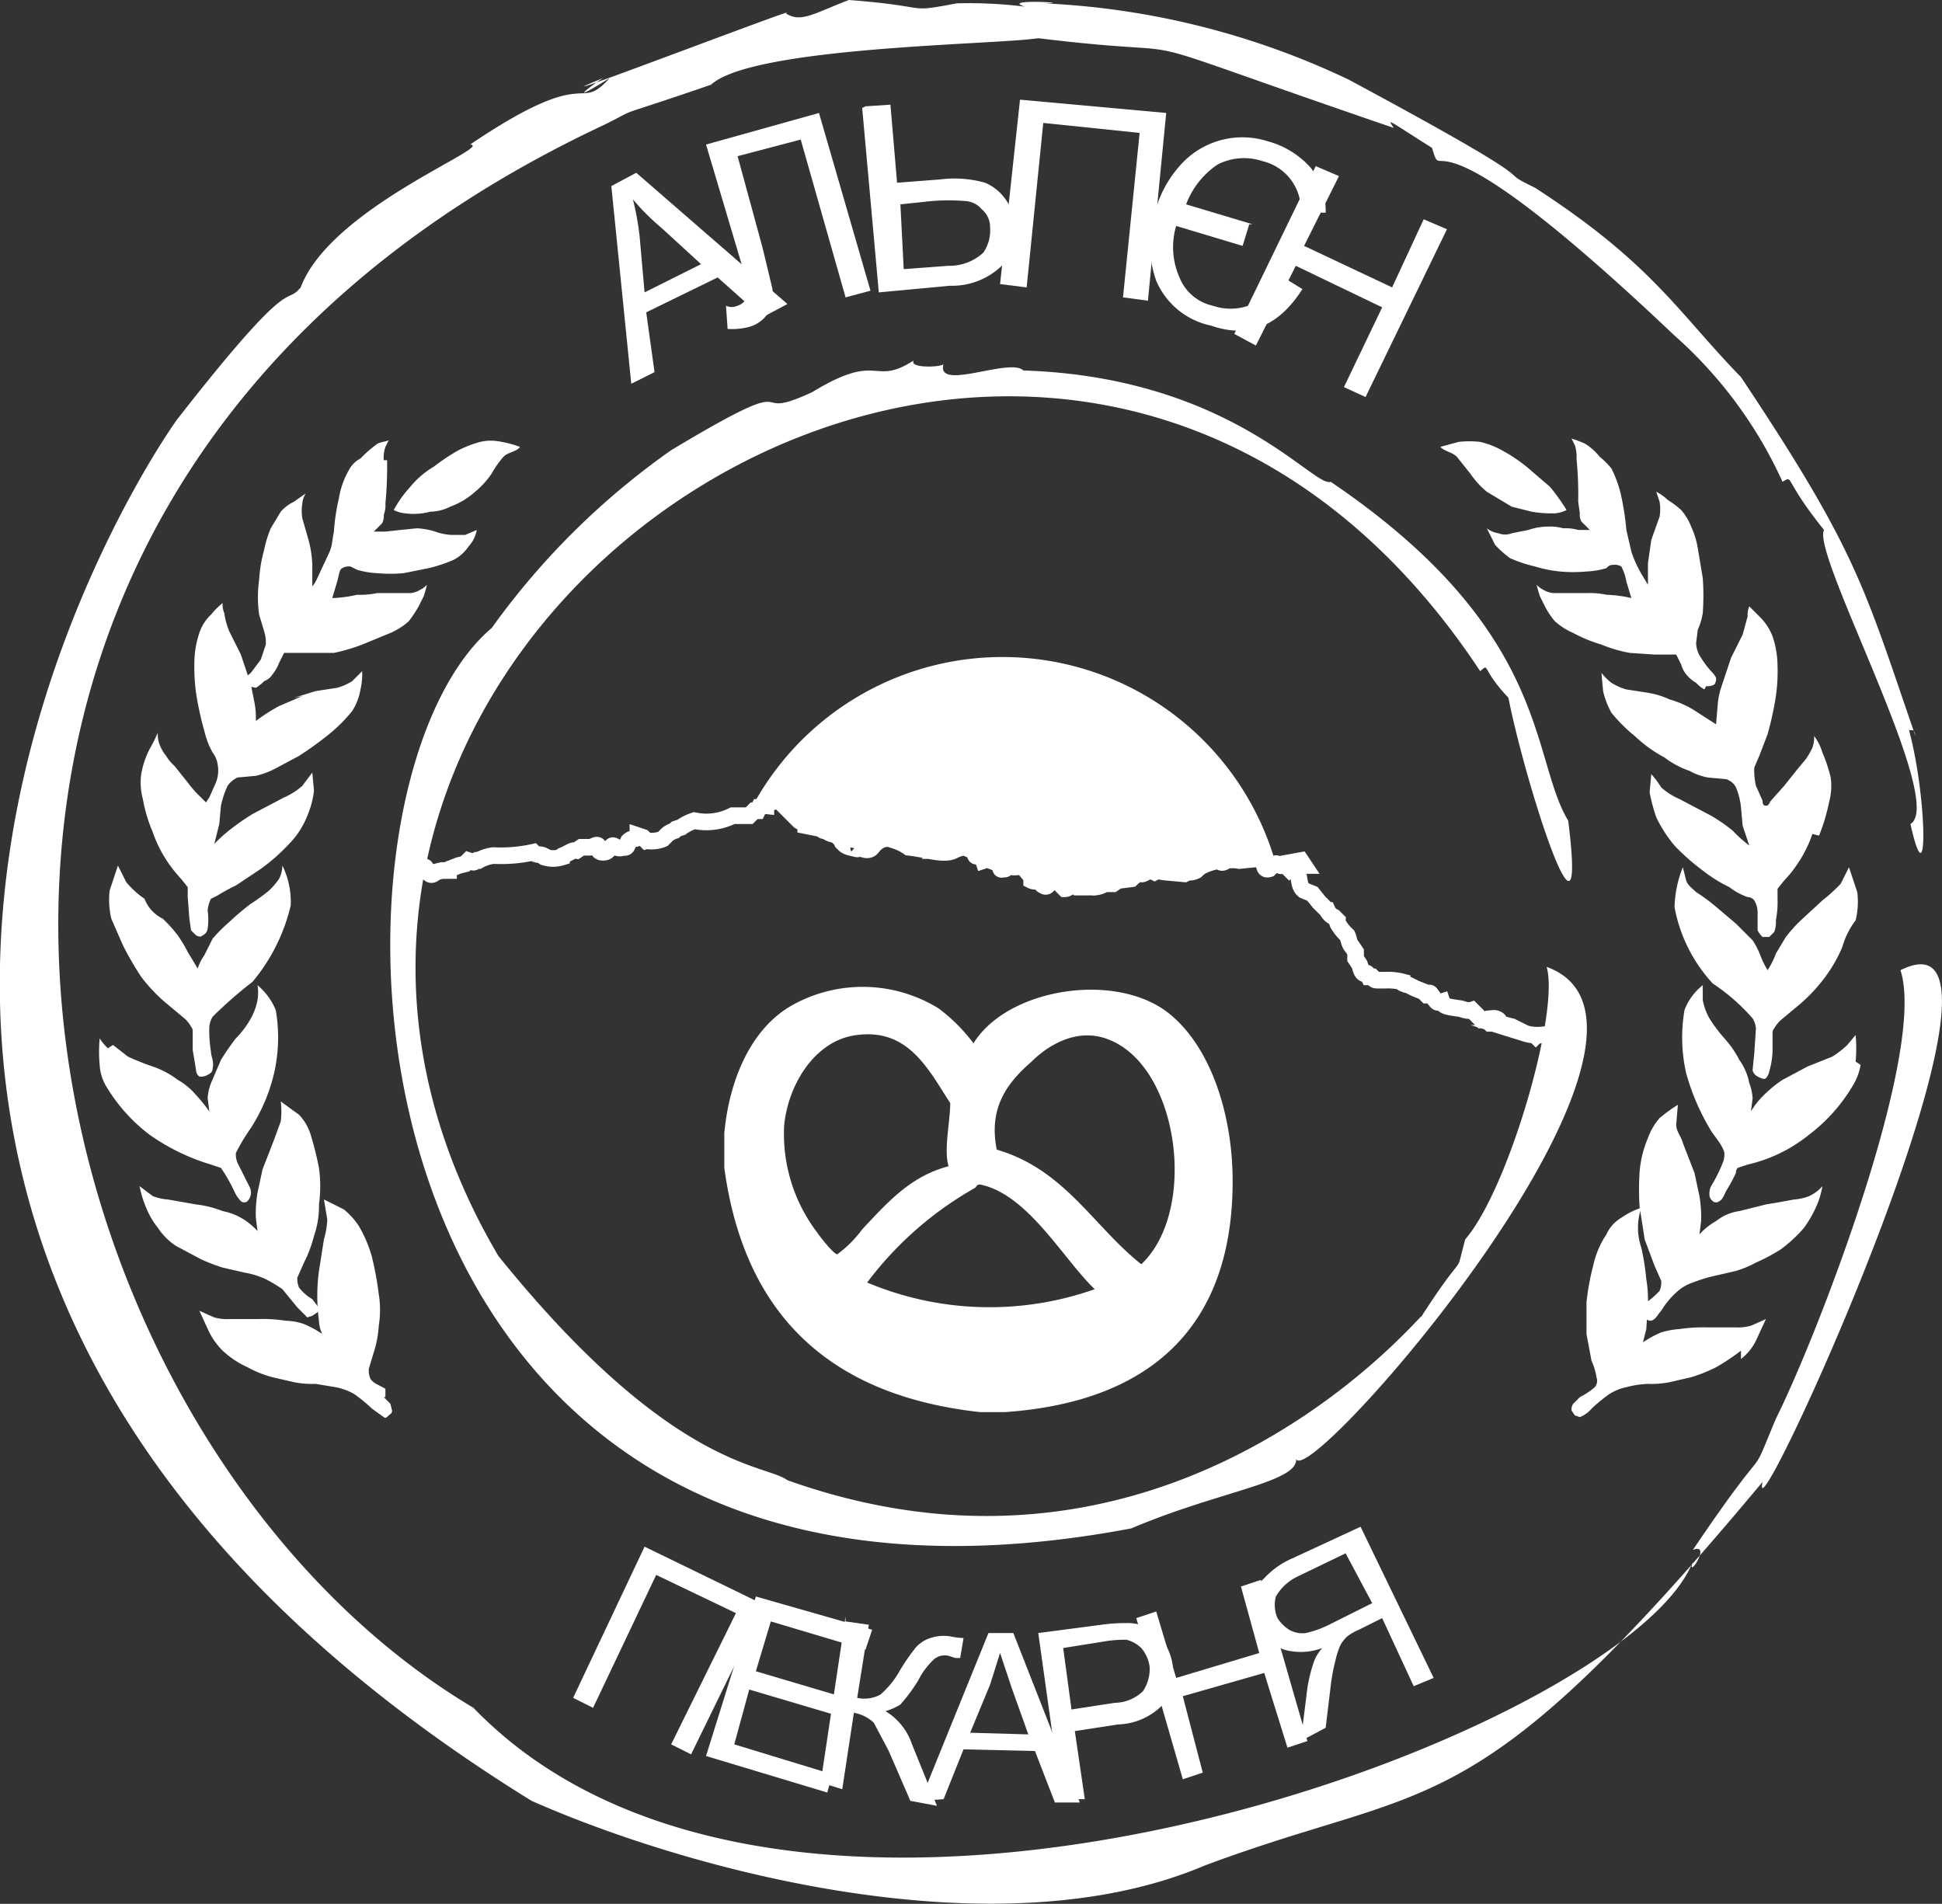 <svg xmlns="http://www.w3.org/2000/svg" viewBox="0 0 116.9 114.6"><rect x="0" y="0" width="116.9" height="114.6" fill="#333333" stroke="none"/><path fill="#fff" d="M29.6 28.5a5.2 5.2 0 01-1 1.1 4.6 4.6 0 01-1.5.9 2.7 2.7 0 01-1.2.3 3.8 3.8 0 01-1.5.1 1.9 1.9 0 01-.7-.2 7.1 7.1 0 011-1.4 5.3 5.3 0 011.4-1.2 13 13 0 011.5-1 7 7 0 011.3-.5 2.9 2.9 0 011.3 0 6.2 6.2 0 011.1.3c-.2.3-.7.3-1 .6a6 6 0 00-.7 1z"/><path fill="#fff" d="M23.3 27.7a22.6 22.6 0 01-.1 2.6 1.7 1.7 0 01-.1.7.9.9 0 01-.1.5l-.5.5h.7l.9-.1 1-.1a4.3 4.3 0 011.1.2 3.5 3.5 0 001 .2h.8l.7-.3a2 2 0 01-.5 1 2.4 2.4 0 01-.9.8 8.8 8.8 0 01-1.5.5l-1.5.3a8.5 8.5 0 01-1.6 0 5 5 0 01-1.2-.2l-.4-.2a.8.8 0 00-.5.1c-.2.1-.2.5-.3.8l-.3 1a7.7 7.7 0 001.5-.2 4.9 4.9 0 001.2-.1h2a1.4 1.4 0 00.6-.2 1.4 1.4 0 00.4-.3 6.4 6.4 0 01-.2.7l-.3.6a7 7 0 01-.6.9 4.1 4.1 0 01-1.1.7l-1.7.7a11 11 0 01-1.7.5h-3l-.3.6a2.5 2.5 0 01-.4.7 1 1 0 01-.5.4 2.2 2.2 0 01-.5.4l-.5-.1a.6.6 0 01-.1-.4c0-.2.2-.3.3-.4l.6-.8.3-.9a2.2 2.2 0 00-.1-.8l-.3-1a7.4 7.4 0 010-2.1 8.4 8.4 0 01.3-1.8 6.5 6.5 0 01.4-1.3l.6-1a2.4 2.4 0 01.8-.6l.7-.5a1.4 1.4 0 00-.2.6 2.7 2.7 0 000 .9l.4 1.4a6.8 6.8 0 01.2 1.4v1.3a2.2 2.2 0 00.3-.5l.7-1.5c.2-.4.2-.8.3-1.3a12 12 0 01.3-2 5 5 0 01.6-1.7 1.6 1.6 0 01.7-.7 6.5 6.5 0 01.9-.8c.2-.2.6-.2.8-.3l-.2.4a2 2 0 00-.1.8z"/><path fill="#fff" d="M17.7 42l1.3-.4 1.3-.2a3.5 3.5 0 00.9-.4l.6-.6a4.1 4.1 0 01-.1 1.1 3.5 3.5 0 01-.5 1.3 9.3 9.3 0 01-1.4 1.4 20.3 20.3 0 01-1.8 1.3l-1.5.8a4.9 4.9 0 01-1.1.4l-1.1.1a1.5 1.5 0 00-.6.5 5.6 5.6 0 00-.4 1.2l-.1 1.1-.3 1.2a9 9 0 011-.9 14.6 14.6 0 011.3-.9l1.9-1a4.1 4.1 0 001.1-.7l.6-.8.1 1.1a5.4 5.4 0 01-.4 1.5 5 5 0 01-1.1 1.7 11.4 11.4 0 01-1.7 1.5l-1.5 1a11 11 0 00-1.1.6l-.4.2a1.9 1.9 0 00-.2.7 4 4 0 010 1.1.5.5 0 01-.3.4c-.1.1-.2.1-.4 0l-.3-.3-.1-.7-.1-1.3v-.6l-.4-.5a8.7 8.7 0 01-.8-1 7.6 7.6 0 01-.9-1.8 9 9 0 01-.6-2 3.8 3.8 0 01-.1-1.5 5.3 5.3 0 01.5-1.5 9.3 9.3 0 00.5-1 1.7 1.7 0 00.1.7 2.5 2.5 0 00.4.7 2.6 2.6 0 00.5.6l.8 1a6.5 6.5 0 00.8.9l.3.3.2-.3.4-.9a2 2 0 00.1-1.1 1.5 1.5 0 00-.3-.7 5 5 0 01-.5-1.3 19 19 0 01-.5-2.3 11.5 11.5 0 01-.1-1.8 5.7 5.7 0 01.3-1.8 2.6 2.6 0 01.7-1.1 4.6 4.6 0 01.7-.7 1.3 1.3 0 00.1.6 4.5 4.5 0 00.3 1.1l.7 1.4.6 1.8.2 1a4.9 4.9 0 01.1 1.2 11 11 0 011.4-.9l1.4-.6z"/><path fill="#fff" d="M9.8 55.3a9 9 0 01.9 1 8.8 8.8 0 01.6 1l.6 1a3 3 0 01.4-.8l.5-1a9.4 9.4 0 011-1 15 15 0 011.3-1.1 10.5 10.5 0 001.1-.8 4.3 4.3 0 00.6-.7 1.9 1.9 0 00.2-.8 5 5 0 01.5 2.4 11.1 11.1 0 01-2.3 4.6 25.7 25.7 0 00-2.4 2.1 1.4 1.4 0 00-.2.6 7.6 7.6 0 00.1 1.5c0 .3.2.6.1 1 0 .2-.1.3-.3.4a.8.8 0 01-.5.1.5.5 0 01-.2-.4l-.2-1.2v-1.1a.4.4 0 00-.1-.3 1.8 1.8 0 00-.4-.5l-1.2-1a10 10 0 01-1.4-1.5 18.6 18.6 0 01-1.1-1.9l-.7-1.6a5 5 0 01-.1-1.7l.5-1.5.5 1a5.2 5.2 0 001.1 1 2.2 2.2 0 001.1 1.2z"/><path fill="#fff" d="M6.8 62.9l.9.7a15.6 15.6 0 001.5.6 5.3 5.3 0 011.5.8 4 4 0 011 .8 10.6 10.6 0 01.9 1.1l-.1-.8a3 3 0 01.2-.9l.6-1.4a14.6 14.6 0 01.9-1.3 5.4 5.4 0 00.9-1.2 3.6 3.6 0 00.4-1.1 2.7 2.7 0 000-.9 3.9 3.9 0 011.1 1.5 9.7 9.7 0 01-.1 3.8 10.6 10.6 0 01-1.4 3.3 12 12 0 00-.9 1.5 1.3 1.3 0 00.1.6l.7 1.4a.8.8 0 01.1.5.8.8 0 01-.2.4.3.3 0 01-.4 0 2 2 0 01-.4-.6 11 11 0 00-.6-1.1l-.2-.3-.6-.2A12.7 12.7 0 019 68.3a10.2 10.2 0 01-2.6-2.9 2.8 2.8 0 01-.4-1.3 8.5 8.5 0 010-1.6 2.6 2.6 0 00.5.6z"/><path fill="#fff" d="M9.5 73.9a4.7 4.7 0 01-.7-1.2 6.5 6.5 0 01-.4-1.3l.8.6a3 3 0 00.9.2l1.7.3a6.2 6.2 0 011.6.4 3.6 3.6 0 011.1.4 4 4 0 011 .8l-.1-.8a7.6 7.6 0 01.1-1.5l.3-1.4.7-1.8.4-1.1a4.8 4.8 0 000-1.2l1.1.8a3 3 0 01.7 1.2 19.4 19.4 0 01.5 2 8 8 0 010 2.2 5.4 5.4 0 01-.3 1.9 7.6 7.6 0 01-.6 1.6l-.4.9a1.3 1.3 0 00.1.6 2.7 2.7 0 00.8.7l.3.4c.1.1.1.3 0 .4l-.3.2-.3.1-.6-.6-.9-1.1a8.8 8.8 0 00-1-.6 5 5 0 00-1.3-.4l-1.3-.3a11.2 11.2 0 01-1.3-.5l-1.5-.8a3.8 3.8 0 01-1.1-1.1z"/><path fill="#fff" d="M23.1 84.1l.4.4.1.4c0 .2-.1.2-.2.3s-.2.2-.3.1l-.7-.5a8.7 8.7 0 00-1.1-.9 3.6 3.6 0 00-1.1-.4l-1.2-.2a5.7 5.7 0 01-1.3-.1l-1.3-.3a6.7 6.7 0 01-1.5-.6 5.6 5.6 0 01-1.5-1 4.4 4.4 0 01-.8-1.1l-.6-1.3.9.4a2.8 2.8 0 00.9.1h1.7a9.2 9.2 0 011.7.1 3.6 3.6 0 011.1.2 6 6 0 011.1.6 1.9 1.9 0 01-.2-.8 11.3 11.3 0 010-3l.3-1.9a5 5 0 00.2-1.2l-.2-1.2 1.2.6a4.3 4.3 0 01.9 1 7.7 7.7 0 01.8 1.9 20.7 20.7 0 01.4 2.2 6 6 0 010 1.9 6.5 6.5 0 01-.3 1.6l-.3 1a1.3 1.3 0 00.1.6c.2.3.6.4.9.6v.5zM92.2 30.8l-1.2-.3-1.5-.9a5.2 5.2 0 01-1-1.1l-.8-1c-.3-.3-.7-.3-1-.6l1.1-.3a5.7 5.7 0 011.3 0 5 5 0 011.3.5 9.7 9.7 0 011.5 1l1.4 1.2a12.1 12.1 0 011 1.4 1.9 1.9 0 01-.7.2 7 7 0 01-1.4-.1z"/><path fill="#fff" d="M102.6 41.5a1.8 1.8 0 01-.5-.4 1.8 1.8 0 01-.5-.4 1.6 1.6 0 01-.4-.7l-.3-.6h-1.3l-1.5-.1a8.4 8.4 0 01-1.7-.5 8.7 8.7 0 01-1.7-.7 4.1 4.1 0 01-1.1-.7 4.7 4.7 0 01-.6-.9l-.3-.6a6.4 6.4 0 01-.2-.7 1.4 1.4 0 00.4.3 1.4 1.4 0 00.6.2h2a4.9 4.9 0 011.2.1 7.7 7.7 0 011.5.2l-.3-1a3.2 3.2 0 00-.3-.9.8.8 0 00-.5-.1.5.5 0 00-.4.2 5 5 0 01-1.2.2 8.5 8.5 0 01-1.6 0 8 8 0 01-1.5-.3 8.8 8.8 0 01-1.5-.5 6.5 6.5 0 01-.9-.8l-.5-1a1.5 1.5 0 00.7.3 1.1 1.1 0 00.8 0l1-.2a3.6 3.6 0 011.1-.2 3 3 0 011 .1 2.8 2.8 0 01.9.1h.7l-.5-.5a.8.8 0 01-.1-.5l-.1-.7a22.6 22.6 0 00-.1-2.6 2.2 2.2 0 00-.1-.8l-.2-.4a6.9 6.9 0 01.8.3 3.5 3.5 0 01.9.8 4.6 4.6 0 01.7.7 7 7 0 01.6 1.7 16.2 16.2 0 01.3 2l.3 1.3a6.9 6.9 0 00.7 1.5l.3.5v-1.3l.2-1.4.5-1.4a2.7 2.7 0 000-.9l-.2-.6a3 3 0 01.7.5 5.5 5.5 0 01.8.6 3.3 3.3 0 01.6 1 5 5 0 01.4 1.3l.3 1.8a14.7 14.7 0 010 2.1 3.8 3.8 0 01-.3 1l-.1.8a1.6 1.6 0 00.3.9 5.5 5.5 0 00.6.8 1.4 1.4 0 01.3.4.6.6 0 01-.1.4.8.8 0 01-.5.1z"/><path fill="#fff" d="M109.1 50.2a7.6 7.6 0 01-.9 1.8 7 7 0 01-.8 1l-.4.5v.6a5.7 5.7 0 01-.1 1.3 1.7 1.7 0 01-.1.7l-.3.3h-.4a1.4 1.4 0 01-.3-.4v-1.1a1.4 1.4 0 00-.2-.7.5.5 0 00-.4-.2 3.9 3.9 0 01-1.1-.6 8.6 8.6 0 01-1.6-1 13 13 0 01-1.7-1.5 8.2 8.2 0 01-1.1-1.7 11.3 11.3 0 01-.4-1.5l.1-1.1a5.5 5.5 0 01.6.8 4.1 4.1 0 001.1.7l1.9 1a10.1 10.1 0 011.3.9 9 9 0 001 .9l-.4-1.2-.1-1.1a4.2 4.2 0 00-.3-1.2 1 1 0 00-.6-.5l-1.1-.1a3.6 3.6 0 01-1.1-.4 5.3 5.3 0 01-1.5-.8 8.3 8.3 0 01-1.8-1.3 9.3 9.3 0 01-1.4-1.4 5 5 0 01-.5-1.3l-.1-1.1a3.4 3.4 0 00.6.6 3.5 3.5 0 00.9.4l1.3.2a5 5 0 011.3.4 6 6 0 011.4.6l1.4.9.1-1.2a4.4 4.4 0 01.2-1l.6-1.8.7-1.4.3-1.1a1.3 1.3 0 01.1-.6l.7.7a3.4 3.4 0 01.7 1.1 5.7 5.7 0 01.3 1.8 10.3 10.3 0 01-.1 1.8 19 19 0 01-.5 2.3l-.5 1.3-.3.7a4.1 4.1 0 00.1 1.1l.4.9c0 .1 0 .3.2.3s.2-.2.3-.3l.8-.9.8-1 .5-.6a4.3 4.3 0 00.4-.7 1.7 1.7 0 00.1-.7 3.1 3.1 0 01.5 1 8.8 8.8 0 01.5 1.5 3.8 3.8 0 01-.1 1.5 11.7 11.7 0 01-.6 2z"/><path fill="#fff" d="M110.9 57a8.6 8.6 0 01-1.1 1.9 10 10 0 01-1.4 1.5l-1.2 1a2.2 2.2 0 00-.4.5.4.4 0 00-.1.3v1.1a5 5 0 01-.2 1.2.8.8 0 01-.2.4c-.1.1-.3 0-.5-.1s-.3-.3-.3-.4l.1-1 .1-1.5a1.4 1.4 0 00-.2-.6 12 12 0 00-2.4-2.1 9.2 9.2 0 01-2.3-4.6 6.9 6.9 0 01.5-2.4l.2.8c.1.3.4.5.6.7a10.5 10.5 0 011.1.8l1.3 1.1 1 1a4.7 4.7 0 01.5 1 5.9 5.9 0 00.4.8 4.7 4.7 0 00.5-1l.6-1a9 9 0 01.9-1l1.3-1.2a10 10 0 001.1-1l.5-1 .5 1.5a4.7 4.7 0 01-.1 1.7 4.8 4.8 0 00-.8 1.6z"/><path fill="#fff" d="M112 64.1a3.5 3.5 0 01-.5 1.3 10.2 10.2 0 01-2.6 2.9 9.1 9.1 0 01-3.7 1.8l-.6.2a.4.4 0 00-.1.3 11 11 0 01-.6 1.1c-.1.2-.2.5-.4.6a.3.3 0 01-.4 0 .5.5 0 01-.2-.4 1 1 0 01.1-.5 9.1 9.1 0 00.7-1.4 1.3 1.3 0 00.1-.6c-.1-.5-.7-1.1-.9-1.5a13.7 13.7 0 01-1.4-3.3 9.7 9.7 0 01-.1-3.8 3.5 3.5 0 011.1-1.5v.9a3.6 3.6 0 00.4 1.1 9.4 9.4 0 00.9 1.2 6 6 0 01.9 1.3 3.5 3.5 0 01.6 1.4 3 3 0 01.2.9l-.1.8a4.8 4.8 0 01.9-1.1 7 7 0 011-.8l1.5-.8 1.5-.6a5.5 5.5 0 00.9-.7l.5-.6a8.5 8.5 0 010 1.6z"/><path fill="#fff" d="M104.7 72.9l1.6-.4a57 57 0 001.7-.3 3 3 0 00.9-.2 2.4 2.4 0 00.8-.6 5 5 0 01-.4 1.3 7.5 7.5 0 01-.7 1.2 8.6 8.6 0 01-1.4 1.3 11 11 0 01-1.5.8 6.1 6.1 0 01-1.2.5l-1.3.3a9.3 9.3 0 00-1.3.4 2.7 2.7 0 00-1 .6 4.8 4.8 0 00-.9 1.1c-.2.2-.3.5-.6.6a.4.4 0 01-.3-.1l-.3-.2v-.4a1.4 1.4 0 01.3-.4 5 5 0 00.8-.7 1.3 1.3 0 00.1-.6l-.4-.9-.6-1.6a79 79 0 00-.3-1.9 16.1 16.1 0 010-2.2 6.5 6.5 0 01.5-2 3.8 3.8 0 01.7-1.2 10.5 10.5 0 011.1-.8l-.1 1.2c0 .4.3.7.4 1.1l.7 1.8.3 1.4a7.6 7.6 0 01.1 1.5l-.1.8a4 4 0 011-.8 2.9 2.9 0 011.4-.6z"/><path fill="#fff" d="M104.8 81.3a13 13 0 01-1.5 1 9.4 9.4 0 01-1.5.6l-1.3.3a5.7 5.7 0 01-1.3.1 5.8 5.8 0 00-1.3.2 3 3 0 00-1 .4 8.7 8.7 0 00-1.1.9 1.8 1.8 0 01-.7.5l-.3-.1-.2-.3a.6.6 0 01.1-.4l.4-.4a4.7 4.7 0 00.9-.6.6.6 0 00.1-.6 3.8 3.8 0 00-.3-1l-.3-1.6v-1.9a14.3 14.3 0 01.4-2.2 5.5 5.5 0 01.8-1.9 2.2 2.2 0 01.9-1 4.5 4.5 0 011.2-.6 3.7 3.7 0 000 2.4 14.8 14.8 0 01.3 1.9 7.6 7.6 0 01.1 1.5l-.1 1.5-.2.8a6 6 0 011.1-.6 5.2 5.2 0 011.1-.2 10.3 10.3 0 011.7-.1h1.7a2.8 2.8 0 00.9-.1l.9-.4-.6 1.3a3.1 3.1 0 01-.9 1.1zM45.1 49.1l.3-.3h.2l.1-.2a.6.6 0 01.4-.1.1.1 0 01.1-.1l.2-.1c.2 0 .1-.3.4-.2l.2.2.7.7.4.4c.1.1.4.1.4.3l1 .2a.1.1 0 00.1.1c.2 0 .4.3.8.2 0 .2.1.2.2.3l.1.2a.1.1 0 01.1.1c.2.2.4.2.8.3.2 0 0-.2 0-.2s.6.5.9.1.8-.7 1.4-.4a3 3 0 01.8.4c1 .1 2.1.5 2.7.2a1.6 1.6 0 01.8-.2c.1.2.5.1.5.4s.3 0 .4.1l.1.3c.3-.1.4 0 .7.1.6-.2.1.6.5.4.3.1.1-.4.5-.2 0 .2.5 0 .7.1l.5.6v.2c.2.1.6 0 .7.3.3.2.3-.2.4-.2s.2-.4.3-.2l.3.3.1.1.2.2c.3 0 .5-.5.8-.1h1a1.4 1.4 0 00.6-.2h.5l.3-.2.8-.1.1-.1c.1 0 .1-.4.4-.3.1.3.4-.1.7-.1l.2.1.2-.1a2 2 0 00.5.1l1.1.1.2-.1a.9.9 0 00.5-.1 1.4 1.4 0 01.4-.3 3.8 3.8 0 011-.3c.1.2.3.1.4 0a2.1 2.1 0 01.8 0l1-.1c.3 0 .3.2.5.2 0 .2 0 .5.3.4l.2-.2.2-.1A17.1 17.1 0 0045 49.1z"/><path fill="none" stroke="#fff" stroke-miterlimit="10" d="M24.8 51.8l.8.4c.1.1.2.6.5.4a.1.1 0 01.1-.1l.4-.1h.4a.1.1 0 01.1-.1l.5-.2.4-.1.2-.2.3.1c.1 0 .2-.2.3-.1a2.4 2.4 0 01.9-.3 9 9 0 002.4-.2c.2.2.4.1.6.2a.1.1 0 00.1.1 1.7 1.7 0 001 0 .1.1 0 01.1-.1l.4-.2a.6.6 0 01.4-.1l.3-.2h.5c.2 0 .4-.2.5-.1s-.1.4.3.4.3-.3.5-.3c.1-.3.3.2.7 0 .4.1.2-.4.4-.4.1-.2.5 0 .5-.3l.3.1.2.2a1.8 1.8 0 001-.1l.3-.3a1.5 1.5 0 01.4-.2l.1-.1.3-.1a3 3 0 01.8-.4 3.5 3.5 0 002.3-.3h1l.3-.3h.2l.1-.2a.6.6 0 01.4-.1.1.1 0 01.1-.1l.2-.1c.2 0 .1-.3.4-.2l.2.2.7.7.4.4c.1.1.4.1.4.3l1 .2a.1.1 0 00.1.1c.2 0 .4.3.8.2 0 .2.1.2.2.3l.1.2a.1.1 0 01.1.1c.2.2.4.2.8.3.2 0 0-.2 0-.2s.6.5.9.1.8-.7 1.4-.4a3 3 0 01.8.4c1 .1 2.1.5 2.7.2a1.6 1.6 0 01.8-.2c.1.2.5.1.5.4s.3 0 .4.1l.1.3c.3-.1.4 0 .7.1.6-.2.1.6.5.4.3.1.1-.4.5-.2 0 .2.5 0 .7.1l.5.6v.2c.2.1.6 0 .7.3.3.2.3-.2.4-.2s.2-.4.3-.2l.3.3.1.1.2.2c.3 0 .5-.5.8-.1h1a1.4 1.4 0 00.6-.2h.5l.3-.2.8-.1.1-.1c.1 0 .1-.4.4-.3.1.3.4-.1.7-.1l.2.1.2-.1a2 2 0 00.5.1l1.1.1.2-.1a.9.9 0 00.5-.1 1.4 1.4 0 01.4-.3 3.8 3.8 0 011-.3c.1.2.3.1.4 0a2.1 2.1 0 01.8 0l1-.1c.3 0 .3.2.5.2 0 .2 0 .5.3.4l.2-.2.2-.1c0-.1.4.3.4 0l1.1-.2.2.3h-1.1l.2.2a.6.6 0 01.4.1c.3.3.1.9.5 1.2l.5.2.4.5.5.5a.8.8 0 00.4.4l.2.2a.4.4 0 00.1.3 2.6 2.6 0 00.5.6c.1.2.1.5.3.7l.2.3v.4l.2.3c.1.1.1.5.3.6s.1-.1.2 0l.1.2h.2c.1.1.1.2.3.2h.5a3.4 3.4 0 011 .1.1.1 0 00.1.1 1 1 0 00.3.1l.4.2.5.2.2.2c.1 0 .1-.2.2-.1l.3.4c.1.1.1.2.4.1.1.3.4.3 1 .4.2 0 .5.2.8.1l.2.2.2.2.2.2h.3l.2.2h.2v-.3a.4.4 0 01.3.1l.1.2a6.4 6.4 0 00.7.2l.8.4a2.5 2.5 0 001 .1l-.2.2.2.2"/><path fill="#fff" d="M38 23.1l-1.2-11.9 1.5-.8 9.1 7.9-1.5.8-2.7-2.4-4.3 2.1.5 3.6-1.4.7zm.8-5.5l3.4-1.7-2.4-2.2a13.2 13.2 0 01-1.7-1.7 17 17 0 01.4 2.2z"/><path fill="#fff" d="M42.5 8.7l6.8-1.9 3.1 10.7-1.5.4-2.7-9.5-3.8 1 1.5 5.5.6 2.5a3.3 3.3 0 01-.3 1.5 2 2 0 01-1.2.8 4.1 4.1 0 01-1.2.1l-.1-1.4a.8.8 0 00.7 0 .9.9 0 00.6-.6 3.1 3.1 0 00-.3-1.7l-2.2-7.4zM52.1 6.4l1.5-.1.4 4.7 2.6-.2a6.8 6.8 0 012.7.2 2.9 2.9 0 011.3 1.1 3 3 0 01.5 1.5 3.2 3.2 0 01-.7 2.3 4.3 4.3 0 01-3.2 1.3l-4.3.4-1-11.1zm2.3 9.8l2.7-.2a3 3 0 002.1-.8 2.4 2.4 0 00.4-1.5 1.4 1.4 0 00-.5-1.1 1.4 1.4 0 00-1-.5 12.9 12.9 0 00-2 0l-1.9.2.2 3.9z"/><path fill="#fff" d="M61.4 6l8.8.8-1.1 11.3-1.5-.2 1-9.9-5.8-.6-1 9.9-1.6-.2L61.4 6z"/><path fill="#fff" d="M75.2 13.5l-.4 1.3-4-1.2a4.5 4.5 0 00.2 3.1 2.8 2.8 0 002 1.7 3.3 3.3 0 004.1-1.8l1.3.8c-1.4 2.2-3.2 3-5.5 2.2a4.6 4.6 0 01-3.3-2.7 6.6 6.6 0 010-4.4A6.8 6.8 0 0171 10a5 5 0 015.3-1.5 5.3 5.3 0 012.6 1.6 4.2 4.2 0 01.9 2.7h-1.5A3 3 0 0076 9.7a3.5 3.5 0 00-2.7.2 5 5 0 00-1.9 2.4l4 1.2z"/><path fill="#fff" d="M74.3 20.1L79.2 10l1.4.6-2.1 4.2 5.3 2.5 1.9-4.1 1.4.6-4.9 10.1-1.3-.6 2.3-4.8L78 16l-2.4 4.8-1.3-.7zM38.8 93.1l7.2 3.5-4.4 9-1.2-.6 3.9-7.9-4.8-2.3-3.8 8-1.2-.6 4.3-9.1z"/><path fill="#fff" d="M42.5 105.7l3-9.6 7 2-.4 1.2-5.7-1.7-.9 3 5.4 1.6-.4 1.1-5.4-1.6-.9 3.3 5.9 1.8-.3 1.1-7.3-2.2z"/><path fill="#fff" d="M50.9 97.6l1.4.2-.7 4.4a2 2 0 001.4-.2 5.4 5.4 0 001.2-1.5 12.6 12.6 0 01.9-1.3 2 2 0 01.9-.6 2.5 2.5 0 011.2-.1 4.5 4.5 0 00.8.1l-.2 1.2h-.3l-.3-.1a1 1 0 00-1 .2 4.5 4.5 0 00-.9 1.2 9.5 9.5 0 01-1.1 1.5 3.5 3.5 0 01-.9.4 3.7 3.7 0 011.6 2l1.5 3.7-1.6-.3-1.3-3-.9-1.7a2.3 2.3 0 00-1.2-.6l-.7 4.6-1.3-.4 1.5-10z"/><path fill="#fff" d="M55.4 108.4l4.1-10.1H61l4 10.2h-1.5l-1.2-3.1-4.3-.1-1.2 3-1.4.1zm3-4.1l3.5.1-1-2.8-.7-2.1-.6 1.9-1.2 2.9z"/><path fill="#fff" d="M63.9 108.3l-1.4-10 3.8-.5a9.9 9.9 0 011.5-.1 2.5 2.5 0 011.3.3 2.8 2.8 0 011 .9 3.4 3.4 0 01.5 1.4 3.2 3.2 0 01-.5 2.2 3.9 3.9 0 01-2.8 1.3l-2.6.4.6 4.1zm.6-5.4l2.6-.4a2.5 2.5 0 001.7-.7 2.4 2.4 0 00.4-1.5 2.2 2.2 0 00-.5-1.1 2 2 0 00-.9-.5 7.8 7.8 0 00-1.3.1l-2.5.4.5 3.7z"/><path fill="#fff" d="M71.2 107.1l-2.8-9.7 1.2-.4 1.2 4 5-1.5-1.1-4 1.2-.4 2.8 9.7-1.2.4-1.4-4.5-4.9 1.4 1.2 4.6-1.2.4z"/><path fill="#fff" d="M86.3 101l-4.4-9.1-4.1 1.9a5 5 0 00-1.7 1.2 1.8 1.8 0 00-.6 1.4 1.9 1.9 0 00.3 1.5 2.6 2.6 0 001.5 1.4 3.7 3.7 0 002.3-.1 2.5 2.5 0 00-.5.8 9.4 9.4 0 00-.4 1.6l-.4 3.2 1.5-.8.3-2.5a11.6 11.6 0 01.3-1.6 4.7 4.7 0 01.3-.9 2.2 2.2 0 01.4-.5 3.2 3.2 0 01.7-.4l1.4-.7 1.9 4.1 1.2-.5zm-3.7-4.5L80 97.8a6 6 0 01-1.4.5 1.6 1.6 0 01-1-.2 2.3 2.3 0 01-.7-.7 2 2 0 01-.1-1.3 3 3 0 011.3-1.2l2.9-1.4 1.6 3z"/><path fill="#fff" d="M106.9 85.4c-1.8 4.3 0 .5-5 7.9 1.2-.5-.4 1.9 0 .7-3.9 10.2-53.8 29.1-73.4 8.8C.3 86-12.5 30.4 36.4 7.5c2.4-1.2 0-.2 6.4-2.4 2.5-2.3 17.1-2.4 19.7-2.8 11.5 1.4 2.7-1 21.4 5.4-.4-.6-.4-.5 2.3 1.2.8 2.6-1-3.5 14.6 11.3a26.2 26.2 0 016.5 8.8c.7-.4 0-.2 2.5 2.9-.8 1.4 7.4 16.4 5.2 17.7 1.1 4.9 1-1.7-.1-5.7.1.2.3-.2.4.4-3.1-9-3.5-11.1-10.5-21.6-3.8-3.9-5.3-6.8-12.4-11.4-2.9-1.4 2 .6-11.2-6.5A47.6 47.6 0 0062.8.2c2.2 0-2.7-.3-1.1.2a27.5 27.5 0 00-4.1-.2c-3.2.6-1.3.2-6.5-.2-2.1.8-2.9 1.4-3.8.8 1.5-.7-16.8 6.3-11 3.9-.5.3-2.5 1.8.4 0-2 2.2-1-1-8.4 4 1.5.1-8.4 3.8-10.2 8.6-1 1.2-.3-1.2-7.4 7.9-.5.6-34.5 48.7 21.3 83.2 9.5 4.2 28 9.2 40.5 3.9 13.9-5.2 16-2 33.6-23.1-1 4.6 17.3-35.3 8.3-30.8 1.6 4.9-5 22-7.5 27z"/><path fill="#fff" d="M88.2 74.6c-.7 2.6.2.2-2.8 4.9 1.9-2.8-13.3 18.4-38 9.6-1.3-1-7-.6-17.4-13.5-21.8-37 33.4-74.1 59.1-35.2.6-.5 0-.2 1.7 1.6 1 5.1 4.8 17 3.6 7.4-2.3-3.8-1-11.4-14.3-20.4-1 .4-6-6.3-18.5-6.7-.8-.8-5.3 1.3-4.8-.4 0 .2-2.1.3-1.8-.2-2.5 1.6-2-.6-6.1 1.9-4.3 2 0-1.6-8.5 3.5a45.4 45.4 0 00-10.8 10.7c-11.8 10-10.2 63.4 38.5 54.2 5.4-2.3 10.3-2.8 9.9-4.3 0 3 25.3-25.8 15.1-29.5.8 2.7-2.3 13.4-4.9 16.4z"/><path fill="#fff" d="M59 71.3c-.2 0-.2.1-.3.2a21 21 0 00-6.5 5.7 19 19 0 0013.7.4c-1.9-1.8-4-5.7-6.9-6.3zm7.8-8.7c-1.9-.8-3.7.3-4.7 1.3-1.5 1.3-2.6 2.8-2.1 5.3 4.1 1.2 5.8 4.6 8.7 6.9 3.4-3.2 2.3-11.8-1.9-13.5zm-9.6 3.8c-1.3-2-2.5-4.5-5.6-4.1-2.6.3-4.2 3.1-4.4 5.5a9.8 9.8 0 002 6.4c.2.3 1 1.3 1.2 1.3a7 7 0 001.5-1.5c1.5-1.6 2.9-3.2 5.2-3.8-.3-1 .1-2.7.1-3.8zM60.5 85H59c-9.1-1-14.2-5.9-15.4-14.7v-2.1c.3-3.2 1.6-6.3 4.1-7.7a8.7 8.7 0 018.8.2 10.4 10.4 0 012.1 2.1c2.1-3.4 8.9-4.4 12-1.6 2.3 2 3.6 5.9 3.6 9.9 0 8.9-5.1 13.3-13.7 13.9z"/></svg>
